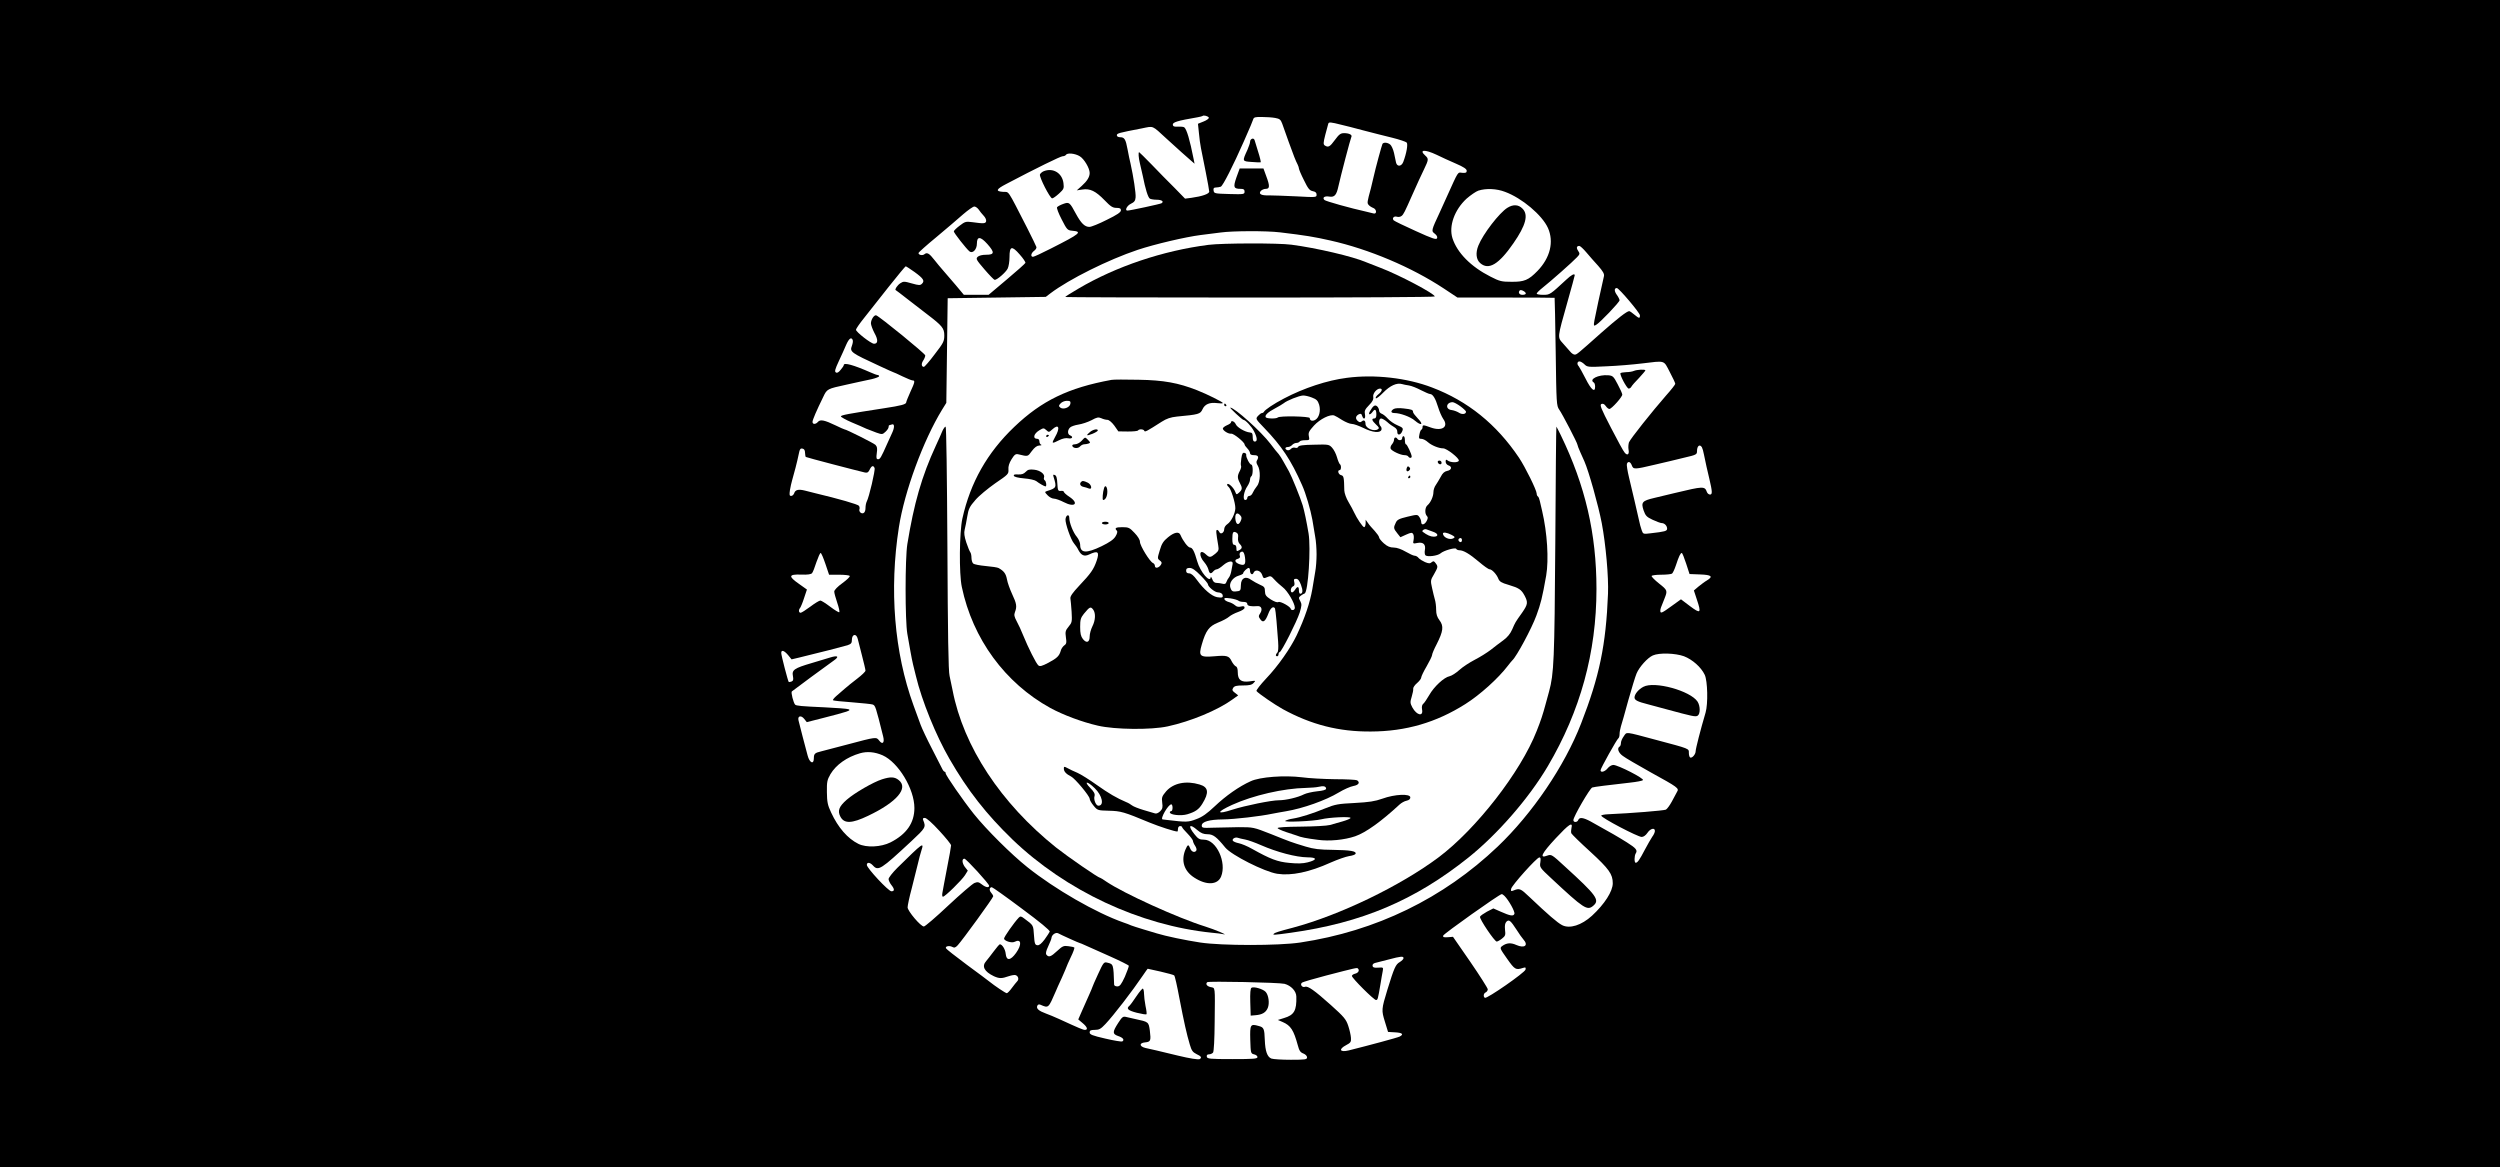 <?xml version="1.0" standalone="no"?>
<!DOCTYPE svg PUBLIC "-//W3C//DTD SVG 20010904//EN"
 "http://www.w3.org/TR/2001/REC-SVG-20010904/DTD/svg10.dtd">
<svg version="1.0" xmlns="http://www.w3.org/2000/svg"
 width="1840pt" height="859pt" viewBox="0 0 1840 859"
 preserveAspectRatio="xMidYMid meet">

<g transform="translate(0,859) scale(0.1,-0.1)"
fill="#000000" stroke="none">
<path d="M0 4295 l0 -4295 9200 0 9200 0 0 4295 0 4295 -9200 0 -9200 0 0
-4295z m8897 3429 c2 -6 -15 -19 -38 -28 l-42 -17 7 -67 c3 -37 10 -87 15
-112 5 -25 20 -103 35 -175 14 -71 26 -137 26 -145 0 -17 -52 -35 -131 -46
l-47 -6 -78 80 c-44 43 -119 120 -168 171 -49 50 -90 91 -92 91 -7 0 -4 -42 5
-79 5 -20 15 -63 22 -96 19 -96 38 -158 52 -167 6 -4 29 -8 49 -8 38 0 57 -13
37 -26 -10 -6 -233 -54 -251 -54 -22 0 -3 37 25 50 25 12 33 22 35 47 3 30
-16 154 -37 248 -6 22 -15 69 -22 105 -14 76 -23 90 -55 90 -14 0 -24 6 -24
14 0 15 13 18 184 51 89 18 72 25 181 -75 85 -77 156 -142 184 -165 l23 -20
-7 35 c-28 142 -51 219 -69 233 -6 4 -27 6 -46 5 -25 -2 -36 1 -38 13 -3 19
31 30 183 56 17 3 32 7 35 9 8 9 43 -1 47 -12z m488 -2 c33 -6 41 -12 52 -42
7 -19 28 -80 48 -135 37 -102 50 -136 66 -167 5 -10 9 -23 9 -28 0 -6 16 -45
37 -86 30 -62 41 -76 65 -81 20 -4 28 -11 28 -26 0 -20 -3 -20 -152 -12 -84 4
-173 7 -198 7 -57 -2 -79 10 -61 32 8 9 24 16 37 16 30 0 31 21 3 95 l-20 55
-88 0 -87 0 -24 -66 c-25 -73 -21 -84 33 -84 20 0 27 -5 27 -20 0 -20 -5 -21
-112 -18 -109 3 -113 4 -116 26 -3 16 2 22 16 22 11 0 28 3 37 6 16 7 91 155
170 334 20 47 43 99 50 115 7 17 15 38 19 48 4 14 17 17 63 16 32 0 76 -3 98
-7z m490 -51 c22 -5 94 -23 160 -41 66 -17 162 -42 213 -54 52 -13 99 -29 105
-35 11 -11 -1 -80 -25 -143 -13 -34 -45 -37 -53 -5 -3 12 -10 44 -15 71 -6 27
-19 55 -28 62 -20 16 -48 18 -57 5 -5 -10 -50 -174 -66 -246 -5 -22 -14 -58
-19 -80 -28 -103 -29 -109 -17 -123 6 -8 22 -18 35 -23 25 -10 27 -47 1 -40
-8 2 -30 7 -49 12 -122 27 -303 78 -312 87 -18 18 1 31 36 25 38 -6 53 11 67
77 15 69 89 352 95 362 9 15 -16 28 -53 28 -26 0 -37 -8 -68 -50 -37 -51 -49
-57 -74 -41 -12 8 -12 19 3 78 10 37 20 74 22 82 4 14 16 13 99 -8z m698 -220
c34 -17 98 -46 142 -65 58 -25 80 -40 80 -53 0 -14 -7 -17 -33 -15 -35 4 -26
17 -112 -173 -5 -11 -29 -63 -53 -117 -63 -135 -64 -138 -37 -158 14 -11 21
-23 17 -33 -5 -13 -31 -5 -158 53 -83 37 -156 73 -161 78 -15 15 1 34 23 27
11 -4 27 -1 35 6 14 11 23 29 76 149 45 101 62 138 89 194 34 71 35 77 9 101
-49 44 -4 47 83 6z m-2626 -11 c32 -19 73 -88 73 -123 0 -29 -18 -59 -58 -95
l-37 -33 41 6 c57 9 98 -11 164 -79 44 -46 60 -56 87 -56 25 0 33 -4 33 -18 0
-14 -28 -33 -104 -70 -57 -29 -114 -52 -128 -52 -34 0 -61 26 -99 96 -46 86
-50 89 -94 73 -20 -7 -40 -18 -45 -24 -4 -6 10 -44 34 -90 38 -75 43 -80 76
-83 79 -7 64 -20 -155 -131 -66 -34 -125 -61 -132 -61 -20 0 -15 27 8 44 11 8
19 20 17 28 -2 7 -32 69 -67 138 -153 298 -131 265 -179 268 -57 4 -51 19 24
58 224 118 400 204 415 204 10 0 21 5 24 10 10 17 68 11 102 -10z m3130 -262
c125 -46 273 -171 316 -266 45 -101 17 -219 -77 -316 -66 -68 -98 -81 -191
-80 -72 0 -87 3 -155 38 -144 73 -245 175 -280 283 -28 89 15 209 104 291 30
26 69 53 87 59 56 18 134 15 196 -9z m-3874 -130 c8 -13 25 -33 37 -46 12 -12
20 -30 18 -40 -4 -18 -17 -19 -103 -7 -46 6 -53 4 -92 -26 -24 -18 -43 -37
-43 -42 0 -11 92 -128 115 -147 23 -19 55 13 55 57 0 55 26 54 77 -3 55 -62
53 -79 -9 -79 -29 0 -53 -6 -63 -16 -14 -14 -9 -22 51 -92 36 -42 70 -77 75
-77 18 0 80 54 95 82 8 15 14 54 14 86 0 81 17 86 75 19 25 -28 44 -56 42 -62
-2 -5 -64 -61 -137 -122 l-134 -113 -91 0 -91 0 -61 73 c-33 39 -75 88 -92
107 -17 19 -46 54 -64 77 -37 48 -54 58 -73 42 -14 -12 -44 -6 -44 9 0 4 59
57 132 117 73 61 161 136 197 168 36 31 73 57 82 57 9 0 23 -10 32 -22z m2217
-168 c192 -23 251 -33 371 -60 285 -64 597 -196 835 -353 l101 -67 357 0 c196
0 357 -1 358 -2 1 -2 5 -181 8 -398 5 -382 6 -396 26 -425 23 -32 134 -246
134 -258 0 -4 9 -29 21 -55 12 -26 25 -56 30 -67 33 -75 103 -325 128 -455 30
-159 51 -396 46 -520 -15 -378 -63 -608 -198 -955 -122 -314 -359 -663 -614
-906 -400 -381 -895 -622 -1453 -706 -159 -24 -577 -24 -736 0 -106 16 -255
47 -319 67 -16 5 -61 19 -100 30 -38 11 -79 25 -90 29 -11 5 -36 15 -55 21
-204 72 -505 245 -709 408 -117 93 -302 277 -394 392 -79 99 -207 284 -207
299 0 6 -3 11 -7 11 -5 0 -13 10 -19 23 -6 12 -40 78 -75 147 -36 69 -73 148
-83 175 -10 28 -34 93 -53 145 -141 388 -179 850 -107 1310 41 263 179 638
318 865 l31 50 5 385 5 385 361 5 361 5 34 26 c139 105 427 248 642 320 126
42 353 95 462 109 50 6 117 15 150 19 87 12 336 13 435 1z m2255 -147 c22 -26
61 -71 88 -100 35 -40 46 -59 42 -76 -23 -100 -64 -290 -70 -325 -7 -41 -6
-43 11 -34 28 15 174 168 174 182 0 6 -9 25 -21 41 -19 27 -19 49 1 49 15 0
170 -183 170 -201 0 -25 -6 -24 -42 6 -16 14 -33 25 -37 25 -17 0 -86 -54
-203 -157 -182 -162 -182 -162 -198 -163 -9 0 -24 10 -34 23 -11 12 -34 39
-53 60 -41 46 -42 37 33 303 30 106 54 194 54 198 0 16 -25 3 -63 -33 -118
-109 -119 -111 -169 -111 -27 0 -48 4 -48 9 0 5 19 24 43 43 55 43 226 194
254 225 21 22 22 26 8 47 -15 22 -11 36 9 36 6 0 29 -21 51 -47z m-4944 -145
c66 -48 76 -65 55 -86 -13 -13 -22 -13 -75 2 -56 16 -62 16 -85 1 -21 -14 -42
-45 -34 -50 2 0 44 -33 93 -71 50 -39 113 -87 140 -108 109 -83 125 -102 125
-154 0 -44 -6 -56 -71 -140 -38 -51 -74 -92 -79 -92 -18 0 -21 22 -6 45 9 13
16 31 16 39 0 13 -334 285 -361 295 -15 5 -38 -30 -39 -58 0 -13 12 -45 26
-72 28 -50 27 -79 -3 -79 -22 0 -133 87 -133 103 0 7 27 46 60 87 33 41 114
144 180 228 66 83 123 152 126 152 3 0 33 -19 65 -42z m4499 -158 c0 -6 -11
-10 -25 -10 -23 0 -34 18 -19 33 9 8 44 -11 44 -23z m-4954 -343 c3 -8 0 -26
-6 -42 -17 -45 -8 -51 204 -149 54 -25 100 -46 102 -46 2 0 32 -13 66 -30 34
-16 67 -30 75 -30 19 0 17 -12 -17 -85 -16 -36 -30 -70 -30 -75 0 -16 -34 -25
-165 -45 -265 -41 -316 -50 -316 -60 1 -5 36 -25 78 -43 43 -18 92 -39 108
-47 17 -7 50 -20 75 -29 43 -15 45 -14 67 6 13 12 23 27 23 35 0 7 2 13 4 13
2 0 11 3 20 6 20 8 21 -22 2 -62 -8 -16 -24 -51 -36 -79 -45 -102 -53 -115
-67 -115 -13 0 -15 9 -10 45 5 34 3 48 -10 61 -14 13 -215 114 -228 114 -3 0
-32 13 -65 29 -81 39 -113 46 -130 26 -16 -19 -40 -20 -40 0 0 15 30 84 79
184 28 59 29 59 171 90 30 7 73 16 95 21 22 5 64 14 93 20 28 7 52 16 52 21 0
5 -5 9 -10 9 -6 0 -29 8 -53 19 -125 55 -197 75 -197 54 0 -5 -10 -20 -23 -35
-15 -19 -26 -25 -35 -19 -11 6 -6 24 21 82 19 41 44 95 55 122 21 47 38 59 48
34z m5385 -178 c21 -21 28 -22 163 -15 78 3 195 13 261 21 175 21 158 26 204
-62 23 -43 41 -82 41 -88 0 -5 -30 -44 -67 -85 -103 -118 -264 -320 -274 -346
-4 -13 -6 -37 -3 -53 7 -35 -8 -47 -28 -23 -9 9 -54 92 -102 185 -74 143 -84
168 -69 174 11 4 21 -1 31 -15 8 -12 20 -22 27 -22 16 0 95 88 95 106 0 7 -15
41 -34 76 -30 58 -36 63 -69 66 -73 6 -145 -30 -107 -53 6 -3 10 -17 10 -31 0
-47 -29 -23 -70 59 -23 45 -46 86 -51 92 -14 14 -11 35 6 35 8 0 25 -10 36
-21z m865 -611 c4 -7 11 -30 15 -53 4 -22 13 -62 19 -90 7 -27 16 -68 21 -90
22 -93 23 -115 5 -115 -9 0 -19 8 -23 18 -16 45 -25 44 -238 -7 -44 -11 -111
-27 -150 -36 -89 -21 -98 -32 -78 -92 14 -39 22 -48 67 -69 28 -13 58 -24 66
-24 21 0 40 -20 40 -41 0 -18 -16 -22 -121 -34 -55 -7 -56 -6 -66 22 -6 15
-16 53 -22 83 -7 30 -21 91 -31 135 -11 44 -28 120 -40 169 -12 49 -19 95 -16
102 8 22 26 16 36 -11 12 -31 18 -31 170 5 69 16 167 39 218 52 87 20 92 23
92 48 0 38 20 54 36 28z m-6601 -40 c1 -15 3 -29 5 -31 5 -4 384 -103 437
-115 17 -3 25 2 34 22 14 29 27 33 36 11 6 -16 -41 -216 -58 -247 -5 -10 -9
-31 -9 -48 0 -19 -6 -33 -16 -37 -17 -6 -35 13 -28 31 2 6 0 17 -4 23 -7 11
-150 52 -322 93 -19 5 -53 13 -75 19 -48 12 -72 7 -80 -20 -4 -10 -13 -19 -22
-19 -13 0 -14 8 -9 43 4 23 11 56 16 72 11 35 40 148 47 185 9 45 13 52 30 48
12 -2 18 -13 18 -30z m150 -818 l27 -80 73 0 c41 0 76 -4 79 -9 4 -5 -21 -29
-54 -53 -35 -25 -60 -51 -60 -62 0 -10 10 -47 22 -82 12 -35 19 -66 15 -70 -3
-3 -33 15 -66 40 -33 25 -66 46 -73 46 -8 0 -41 -20 -74 -45 -32 -24 -65 -45
-71 -45 -15 0 -17 21 -4 36 4 5 18 37 29 72 l21 63 -59 42 c-80 56 -76 71 16
68 49 -2 74 2 81 11 6 7 20 43 32 81 13 37 26 67 31 67 5 0 20 -36 35 -80z
m6335 2 l25 -77 78 -3 c84 -3 98 -15 50 -44 -16 -9 -43 -30 -62 -45 l-34 -29
22 -67 c34 -101 28 -107 -51 -48 l-66 50 -68 -49 c-74 -54 -84 -58 -84 -35 0
13 4 24 31 90 23 58 22 61 -40 110 -33 26 -58 52 -55 56 3 5 35 9 72 9 37 0
72 4 78 8 6 4 19 32 29 62 21 64 33 90 43 90 4 0 18 -35 32 -78z m-6097 -554
c3 -13 17 -67 31 -122 14 -54 26 -104 26 -112 0 -7 -27 -33 -61 -59 -34 -26
-75 -59 -93 -75 -17 -15 -44 -39 -61 -53 -16 -14 -27 -28 -24 -31 3 -3 66 -10
140 -15 74 -6 142 -13 151 -16 21 -8 22 -11 78 -235 12 -46 -4 -64 -29 -31
-22 28 -18 29 -236 -29 -88 -23 -174 -45 -191 -50 -47 -11 -54 -18 -54 -51 0
-49 -32 -34 -46 21 -7 25 -23 88 -37 140 -13 52 -27 105 -30 118 -8 33 19 40
42 11 l19 -24 114 29 c191 49 216 57 193 66 -11 4 -90 10 -175 14 -177 8 -208
11 -218 20 -12 13 -32 90 -24 97 10 9 268 199 311 229 40 28 27 38 -28 21 -20
-6 -81 -24 -136 -41 -130 -38 -148 -51 -139 -96 5 -26 2 -35 -10 -40 -9 -4
-19 -5 -21 -3 -6 7 -55 195 -55 213 0 25 21 19 50 -15 l26 -32 55 13 c134 32
327 82 357 91 26 9 32 16 32 39 0 44 33 50 43 8z m6081 -128 c62 -24 126 -80
153 -137 21 -45 25 -213 6 -278 -37 -125 -73 -266 -73 -284 0 -23 -27 -54 -41
-46 -5 4 -9 19 -9 34 0 32 8 29 -240 95 -236 63 -215 61 -239 27 -12 -16 -21
-38 -21 -49 0 -12 -4 -24 -10 -27 -20 -12 -9 -45 23 -68 17 -14 111 -68 207
-122 200 -110 210 -117 193 -143 -6 -10 -23 -42 -38 -71 -15 -28 -35 -55 -44
-60 -14 -7 -259 -27 -426 -34 -27 -1 -50 -6 -50 -10 0 -16 269 -157 298 -157
13 0 30 12 42 30 21 32 55 41 55 14 0 -9 -8 -28 -19 -42 -10 -15 -35 -58 -55
-96 -39 -75 -54 -96 -67 -96 -12 0 -11 51 0 69 15 23 3 38 -65 81 -74 46 -100
61 -267 154 -54 29 -82 33 -91 11 -7 -19 -36 -20 -36 -1 0 25 122 235 139 240
16 5 111 17 280 36 46 5 88 13 93 18 12 12 -184 112 -218 112 -12 0 -31 -11
-42 -25 -20 -25 -52 -34 -52 -14 0 13 120 228 131 235 5 3 9 17 9 31 0 15 5
40 10 57 6 17 30 103 54 191 25 88 52 177 61 198 20 48 81 116 120 133 47 21
165 17 229 -6z m-5898 -729 c116 -52 234 -248 234 -388 0 -110 -58 -193 -176
-253 -70 -35 -177 -40 -236 -11 -79 39 -149 119 -201 231 -26 55 -30 78 -31
150 -1 76 2 90 26 132 42 70 121 126 218 154 53 15 108 10 166 -15z m417 -555
c48 -52 87 -100 87 -108 0 -8 -13 -83 -30 -168 -16 -85 -32 -167 -34 -182 -3
-16 -1 -28 4 -28 15 0 138 121 162 158 l21 34 -23 29 c-20 29 -21 59 -2 59 13
0 182 -185 182 -199 0 -17 -25 -13 -54 10 -23 18 -31 19 -54 10 -16 -7 -102
-81 -193 -166 -90 -85 -171 -154 -179 -154 -23 -1 -120 114 -120 141 0 13 13
75 30 138 16 63 36 144 45 180 8 36 20 80 26 98 22 68 14 62 -177 -126 -35
-35 -64 -72 -64 -82 0 -9 9 -29 20 -43 25 -31 25 -47 1 -47 -22 0 -181 171
-181 194 0 22 23 20 45 -4 39 -43 57 -31 283 179 105 98 108 103 87 154 -5 13
-2 17 12 17 12 0 54 -37 106 -94z m4653 19 c-3 -13 -4 -30 -1 -38 3 -7 66 -69
140 -136 138 -127 165 -165 165 -232 0 -59 -60 -153 -153 -239 -77 -70 -164
-98 -220 -69 -36 19 -103 77 -240 207 -67 64 -73 66 -120 47 -15 -6 -18 -4
-15 13 4 25 188 230 207 231 10 1 12 -8 8 -36 -6 -36 -4 -39 81 -118 239 -223
264 -240 309 -201 49 42 24 76 -211 290 -94 87 -98 89 -127 79 -62 -24 -44 14
61 127 98 105 128 125 116 75z m-4046 -592 c135 -100 209 -161 206 -170 -3 -7
-20 -33 -38 -58 -23 -30 -39 -44 -53 -42 -17 2 -21 11 -25 74 -5 75 -3 72 -72
123 -22 17 -28 18 -40 6 -35 -37 -108 -141 -108 -154 0 -17 56 -35 77 -24 50
26 56 -19 11 -82 -41 -57 -71 -59 -76 -6 -3 33 -26 70 -43 70 -4 0 -24 -24
-45 -52 -22 -29 -47 -62 -56 -72 -34 -38 -14 -77 57 -111 40 -18 58 -18 109 0
21 7 44 11 51 8 20 -7 26 -31 12 -45 -7 -7 -25 -30 -40 -50 -15 -21 -32 -38
-37 -38 -9 0 -89 54 -130 87 -8 7 -82 62 -165 123 -82 61 -151 115 -153 121
-6 15 25 21 46 10 16 -9 24 -6 41 12 36 39 261 349 261 360 0 6 -7 18 -16 28
-15 17 -12 39 6 39 5 0 104 -70 220 -157z m3553 93 c32 -32 79 -117 73 -132
-7 -19 -29 -16 -103 17 l-52 23 -47 -24 c-25 -14 -48 -30 -51 -37 -6 -15 107
-183 123 -183 6 0 24 10 39 22 24 19 27 26 22 65 -3 31 0 48 10 59 19 19 31 9
75 -59 18 -29 41 -61 50 -71 40 -44 9 -68 -52 -41 -40 18 -71 16 -104 -8 -19
-14 -17 -18 36 -93 57 -81 64 -85 117 -68 19 6 22 4 19 -12 -4 -22 -285 -217
-299 -208 -14 8 -10 34 6 40 8 4 15 14 15 23 -1 9 -58 99 -128 201 l-128 185
-38 -3 c-30 -2 -37 0 -34 12 3 13 411 303 430 305 4 1 13 -5 21 -13z m-3200
-315 c37 -17 70 -31 72 -31 3 0 24 -9 48 -20 23 -10 103 -46 177 -79 74 -33
136 -64 138 -69 1 -5 -12 -41 -29 -81 -27 -58 -37 -71 -56 -71 -13 0 -23 6
-23 13 -5 152 -5 151 -51 162 -24 6 -28 1 -67 -84 -23 -50 -42 -93 -42 -96 0
-2 -11 -28 -24 -57 -13 -29 -36 -82 -52 -117 l-28 -64 32 -27 c34 -28 42 -50
17 -50 -13 0 -40 11 -190 80 -33 15 -76 33 -96 40 -52 19 -73 36 -65 56 4 11
12 14 24 9 60 -26 58 -27 113 100 4 11 24 55 44 98 19 43 35 80 35 82 0 2 14
34 31 70 18 36 29 68 26 71 -3 3 -23 8 -44 10 -34 5 -43 1 -82 -35 -46 -43
-62 -49 -79 -28 -7 9 -4 26 13 62 13 28 24 55 24 62 2 23 31 43 49 34 9 -5 47
-23 85 -40z m2457 -143 c0 -7 -13 -20 -28 -29 -30 -17 -41 -42 -91 -204 -44
-144 -44 -151 -18 -235 l23 -75 52 -3 c53 -3 66 -14 34 -31 -15 -8 -223 -64
-375 -102 -66 -16 -78 8 -19 39 33 17 37 24 35 53 -1 19 -10 59 -20 89 -16 48
-30 65 -128 153 -122 109 -169 142 -190 134 -20 -8 -39 17 -23 30 7 6 87 29
178 53 220 57 228 59 234 52 14 -13 4 -32 -19 -38 -14 -3 -25 -11 -25 -17 0
-16 162 -177 177 -177 13 0 14 3 33 115 6 39 14 83 17 98 5 27 4 28 -33 25
-29 -2 -39 1 -42 13 -2 10 6 19 20 22 13 3 57 14 98 25 90 24 110 26 110 10z
m-1788 -99 c51 -12 96 -24 100 -28 5 -4 22 -79 38 -166 35 -181 54 -266 77
-343 13 -44 21 -56 49 -70 35 -16 41 -26 24 -37 -9 -6 -75 5 -162 26 -91 22
-116 28 -158 38 -25 5 -61 14 -80 18 -45 11 -47 37 -2 41 41 4 44 12 35 86 -9
65 -9 65 -108 86 -22 5 -52 12 -66 15 -23 6 -30 1 -59 -44 -43 -67 -43 -81 -1
-96 37 -12 49 -29 31 -40 -6 -3 -62 6 -125 21 -96 22 -115 30 -115 45 0 15 8
19 38 19 32 0 44 7 78 43 59 62 199 244 274 355 19 28 36 52 37 52 1 0 43 -10
95 -21z m912 -90 c48 -13 86 -53 87 -93 3 -104 -16 -137 -91 -159 l-45 -14 35
-15 c60 -26 81 -59 112 -172 10 -39 19 -52 41 -60 15 -6 27 -18 27 -28 0 -16
-12 -18 -119 -18 -66 0 -131 4 -144 9 -30 12 -45 54 -48 136 -3 85 -7 94 -46
104 -60 17 -64 11 -61 -102 3 -99 4 -101 28 -107 14 -3 25 -12 25 -20 0 -13
-30 -15 -185 -15 -168 0 -185 2 -188 18 -2 11 3 17 16 17 11 0 24 6 30 13 6 7
11 97 12 227 3 270 5 247 -30 255 -27 6 -39 23 -25 36 9 9 530 -2 569 -12z"/>
<path d="M9207 7563 c-4 -3 -7 -12 -7 -20 0 -7 -9 -32 -19 -56 -39 -85 -39
-84 31 -89 35 -3 65 -4 67 -2 2 2 -6 37 -19 77 -12 39 -24 78 -26 85 -4 13
-17 16 -27 5z"/>
<path d="M7682 7330 c-12 -5 -25 -16 -28 -24 -7 -17 74 -176 90 -176 7 0 29
16 50 35 36 33 38 38 33 78 -10 74 -77 114 -145 87z"/>
<path d="M11095 7061 c-59 -36 -180 -193 -214 -278 -22 -54 -17 -104 14 -130
62 -54 137 -8 244 147 92 133 112 210 66 255 -29 30 -68 32 -110 6z"/>
<path d="M8895 6788 c-336 -43 -681 -159 -959 -323 -53 -31 -96 -58 -96 -61 0
-2 612 -4 1360 -4 748 0 1360 3 1360 8 0 20 -263 159 -400 211 -47 18 -94 37
-105 41 -97 42 -366 105 -550 129 -94 13 -509 12 -610 -1z"/>
<path d="M9912 5809 c-143 -18 -316 -75 -462 -152 -75 -39 -142 -84 -148 -99
-2 -4 -8 -8 -14 -8 -6 0 -19 -10 -29 -21 -19 -22 -18 -22 45 -88 129 -134 198
-237 279 -421 28 -61 63 -183 76 -255 6 -38 16 -95 21 -126 6 -30 10 -88 10
-129 0 -41 -4 -99 -10 -129 -5 -31 -15 -87 -21 -126 -18 -102 -54 -210 -115
-340 -46 -96 -137 -227 -226 -320 -42 -45 -74 -86 -70 -91 11 -16 132 -99 193
-133 210 -115 414 -167 649 -165 257 1 480 66 695 202 108 68 243 190 313 282
15 19 29 37 33 40 31 28 142 234 177 330 32 87 43 130 72 294 20 118 8 314
-30 476 -6 25 -14 57 -17 73 -3 15 -9 30 -14 33 -5 3 -9 12 -9 21 0 25 -84
195 -130 264 -166 247 -377 417 -640 517 -185 71 -424 98 -628 71z m458 -56
c19 -3 59 -19 89 -35 30 -15 59 -28 66 -28 20 0 40 -32 59 -95 10 -33 27 -72
38 -88 42 -58 -7 -93 -90 -64 -57 21 -62 21 -62 3 0 -8 -4 -16 -8 -18 -5 -1
-12 -18 -15 -35 -6 -29 -4 -33 15 -33 12 0 33 -11 47 -24 27 -24 80 -46 113
-46 26 0 118 -72 115 -90 -3 -17 -63 -16 -84 2 -10 8 -13 5 -13 -10 0 -12 9
-23 20 -27 30 -9 24 -35 -9 -41 -20 -4 -34 -17 -47 -43 -11 -20 -27 -47 -36
-60 -10 -13 -18 -37 -18 -53 0 -32 -21 -78 -44 -97 -19 -16 -21 -62 -4 -79 9
-9 8 -17 -2 -37 -16 -29 -40 -33 -40 -7 0 10 -6 27 -14 37 -13 19 -16 19 -87
2 -62 -15 -76 -22 -86 -44 -18 -37 -17 -43 11 -78 l23 -29 42 19 c36 16 44 17
52 4 5 -8 6 -27 3 -43 -6 -28 -5 -29 29 -22 42 8 62 -11 54 -53 -3 -15 -1 -33
4 -38 14 -14 90 -4 111 14 23 21 112 46 116 33 2 -5 13 -10 23 -10 30 0 74
-26 144 -85 35 -30 70 -55 78 -55 18 0 53 -38 65 -70 8 -20 23 -30 73 -44 79
-24 95 -34 120 -80 26 -50 24 -64 -18 -125 -52 -73 -50 -70 -73 -123 -14 -32
-35 -58 -65 -80 -25 -18 -67 -50 -92 -70 -26 -20 -78 -53 -117 -73 -39 -20
-91 -54 -115 -76 -24 -22 -57 -43 -72 -46 -41 -8 -115 -77 -150 -139 -17 -29
-36 -58 -44 -64 -9 -7 -12 -22 -9 -40 12 -56 -38 -47 -71 13 -17 32 -17 40 -5
79 7 24 13 50 11 59 -1 9 12 28 29 42 16 14 30 32 30 40 0 8 18 46 40 83 22
38 40 75 40 83 0 8 15 44 34 80 48 95 53 133 21 175 -18 24 -25 45 -25 78 0
25 -4 58 -9 74 -5 16 -14 55 -21 86 -12 54 -12 58 14 101 30 53 31 57 12 82
-11 16 -17 17 -29 7 -12 -11 -22 -10 -49 1 -18 8 -39 21 -47 30 -7 10 -21 17
-30 17 -9 0 -38 14 -66 30 -31 18 -64 30 -87 30 -27 0 -47 8 -73 31 -19 17
-35 37 -35 44 0 7 -15 28 -32 47 -18 19 -41 45 -50 59 l-17 24 0 -27 c-1 -16
-5 -28 -11 -28 -10 0 -54 65 -74 109 -6 14 -25 49 -41 76 -17 28 -30 65 -31
85 -2 99 -4 108 -24 113 -20 5 -29 37 -10 37 12 0 13 37 1 44 -4 3 -14 26 -21
51 -7 25 -23 56 -36 70 -22 24 -27 25 -133 22 -81 -1 -112 -6 -116 -15 -3 -8
-13 -11 -24 -7 -10 3 -23 -1 -30 -9 -7 -8 -19 -12 -27 -9 -20 8 -17 23 5 23
10 0 24 7 31 15 7 8 21 15 31 15 10 0 21 5 24 10 3 6 22 10 40 10 33 0 34 1
28 30 -5 26 1 37 38 78 44 48 119 85 149 74 8 -3 35 -18 59 -34 25 -15 56 -28
70 -28 15 0 53 -14 86 -30 66 -33 122 -39 132 -14 3 8 1 20 -6 27 -16 16 -14
57 4 57 8 0 29 -12 45 -26 16 -15 40 -32 52 -38 14 -8 23 -21 22 -34 -1 -30
26 -25 37 6 8 20 4 25 -36 42 -24 10 -56 32 -71 49 -15 17 -35 33 -45 36 -11
4 -19 14 -19 24 0 10 -7 24 -15 31 -16 13 -29 4 -53 -38 -15 -27 2 -29 21 -2
17 24 27 16 27 -22 0 -18 -5 -28 -15 -28 -23 0 -18 -16 13 -45 23 -21 25 -27
12 -35 -29 -18 -90 8 -90 40 0 24 -11 32 -27 19 -10 -9 -17 -8 -28 1 -21 17
-19 37 4 50 16 8 21 6 26 -10 10 -33 28 -24 21 11 -5 25 0 36 30 67 26 26 34
43 31 60 -5 25 25 62 50 62 21 0 15 -21 -12 -42 -14 -11 -23 -24 -19 -29 3 -5
28 14 55 42 50 51 100 74 139 62 8 -3 31 -7 50 -10z m-714 -89 c34 -13 43 -22
53 -53 13 -45 0 -96 -30 -112 -21 -11 -39 -5 -39 14 0 13 -223 18 -236 4 -10
-10 -82 -9 -88 2 -9 14 16 38 68 65 27 14 56 32 64 38 23 20 114 56 142 57 13
1 43 -6 66 -15z m1092 -64 c23 -17 42 -35 42 -40 0 -19 -30 -23 -53 -7 -13 8
-37 17 -53 19 -48 5 -42 57 7 58 9 0 35 -14 57 -30z m-200 -924 c39 -13 42
-36 4 -36 -22 0 -48 11 -81 36 -10 8 14 24 28 18 9 -4 31 -12 49 -18z m134
-22 c27 -14 29 -18 15 -26 -28 -15 -76 7 -77 35 0 12 29 8 62 -9z m78 -39 c0
-8 -4 -15 -9 -15 -13 0 -22 16 -14 24 11 11 23 6 23 -9z"/>
<path d="M10258 5580 c-25 -15 -22 -30 5 -30 42 0 116 -27 148 -54 49 -42 70
-33 26 12 -20 21 -37 43 -37 49 0 17 -9 20 -70 27 -33 4 -62 2 -72 -4z"/>
<path d="M10320 5365 c0 -17 -25 -20 -35 -5 -10 16 -25 12 -25 -7 0 -9 -7 -24
-15 -33 -9 -10 -13 -24 -10 -32 7 -17 73 -48 103 -48 11 0 24 -4 27 -10 8 -13
25 -13 25 0 0 17 -34 90 -42 90 -5 0 -8 14 -8 30 0 17 -4 30 -10 30 -5 0 -10
-7 -10 -15z"/>
<path d="M10582 5188 c6 -18 28 -21 28 -4 0 9 -7 16 -16 16 -9 0 -14 -5 -12
-12z"/>
<path d="M10354 5146 c-8 -22 3 -33 18 -18 9 9 9 15 0 24 -9 9 -13 7 -18 -6z"/>
<path d="M10365 5080 c-3 -5 -1 -10 4 -10 6 0 11 5 11 10 0 6 -2 10 -4 10 -3
0 -8 -4 -11 -10z"/>
<path d="M8180 5794 c-317 -58 -513 -153 -715 -346 -199 -190 -323 -409 -382
-675 -22 -100 -25 -406 -4 -503 80 -382 318 -707 652 -891 94 -51 232 -103
350 -130 125 -29 392 -32 514 -5 170 37 367 119 476 198 l42 30 -24 19 c-20
15 -22 21 -13 36 9 14 24 18 72 18 47 0 66 4 79 19 17 18 17 18 -30 11 -62 -8
-87 10 -87 67 0 25 -5 41 -15 44 -8 4 -22 21 -31 39 -18 38 -35 43 -124 35
-110 -9 -120 0 -95 86 30 104 54 135 120 162 33 13 69 32 81 43 11 10 41 26
67 35 28 10 47 22 47 31 0 11 -7 14 -26 9 -18 -5 -32 -2 -44 9 -10 9 -30 20
-46 24 -15 4 -30 13 -32 20 -4 11 6 12 44 7 27 -4 53 -12 59 -17 5 -5 22 -9
37 -9 18 0 28 -5 28 -15 0 -15 27 -20 76 -16 28 2 38 -24 19 -53 -13 -19 -13
-25 1 -44 20 -29 37 -17 60 44 15 40 36 56 48 36 2 -4 7 -46 11 -92 3 -47 9
-116 12 -153 3 -45 1 -73 -6 -80 -14 -14 -14 -27 -1 -27 6 0 10 7 10 15 0 8 4
15 8 15 13 0 127 226 148 292 15 51 16 61 4 84 -13 23 -13 27 4 40 10 7 23 15
28 16 26 9 47 335 29 442 -15 89 -30 161 -43 206 -17 56 -80 212 -101 250 -11
19 -29 52 -41 73 -11 21 -27 45 -35 55 -9 9 -36 43 -60 75 -68 90 -265 267
-296 267 -4 0 15 -20 42 -45 26 -25 51 -45 54 -45 15 0 61 -49 79 -85 24 -47
26 -75 5 -75 -10 0 -15 10 -15 33 0 26 -4 33 -21 34 -35 3 -94 37 -104 61 -9
21 -35 31 -35 13 0 -5 -13 -14 -30 -21 -16 -7 -30 -18 -30 -24 0 -15 41 -41
62 -38 17 3 98 -63 98 -79 0 -5 9 -18 20 -29 11 -11 20 -27 20 -35 0 -10 10
-15 30 -15 31 0 37 -13 21 -39 -6 -9 -4 -22 5 -36 23 -36 21 -122 -5 -153 -12
-15 -26 -37 -31 -49 -5 -13 -16 -23 -25 -23 -8 0 -15 -7 -15 -15 0 -8 -7 -15
-15 -15 -21 0 -11 64 16 102 10 15 19 36 19 47 0 11 5 23 10 26 13 8 13 85 0
85 -12 0 -41 55 -38 72 2 6 -4 13 -13 15 -13 3 -18 -7 -23 -41 -4 -25 -5 -50
-2 -55 3 -5 -1 -22 -9 -37 -19 -36 -19 -52 0 -88 20 -37 19 -49 -5 -71 -19
-17 -20 -17 -29 6 -11 29 -48 65 -58 56 -4 -4 0 -13 9 -20 18 -14 51 -119 50
-158 -1 -39 -31 -98 -58 -116 -14 -9 -24 -25 -24 -38 0 -27 -28 -42 -36 -20
-4 8 -11 15 -16 15 -10 0 -8 -19 8 -114 6 -34 3 -41 -22 -62 -36 -29 -42 -29
-70 -3 -47 44 -55 -10 -9 -61 12 -14 25 -37 29 -52 7 -31 18 -35 36 -13 7 8
18 15 26 15 7 0 29 14 48 31 36 31 74 36 68 8 -2 -8 -6 -30 -9 -49 -3 -19 -11
-42 -18 -50 -7 -8 -15 -23 -19 -34 -4 -13 -12 -17 -29 -12 -12 3 -32 6 -44 6
-14 0 -25 9 -31 28 -6 15 -11 21 -11 15 -3 -50 -78 38 -100 117 -20 72 -35
100 -52 100 -15 0 -52 48 -71 93 -11 27 -46 20 -92 -18 -33 -27 -46 -46 -60
-95 -18 -59 -18 -61 0 -75 15 -11 17 -18 8 -32 -15 -24 -44 -29 -44 -8 0 8 -6
18 -14 21 -23 9 -96 128 -96 156 0 15 -15 40 -40 66 -36 38 -43 42 -90 42 -49
0 -59 -7 -40 -26 6 -6 3 -21 -10 -42 -14 -23 -43 -43 -102 -72 -114 -55 -158
-52 -158 11 0 15 -11 41 -24 57 -27 31 -56 104 -56 140 0 31 -24 23 -28 -9 -3
-30 40 -154 63 -179 9 -10 25 -33 34 -52 20 -36 42 -45 75 -30 67 32 80 22 57
-46 -22 -63 -41 -91 -130 -185 -46 -49 -65 -76 -63 -91 2 -12 6 -56 9 -99 4
-73 3 -79 -22 -109 -23 -28 -26 -37 -20 -79 6 -39 4 -49 -13 -60 -10 -8 -22
-25 -25 -39 -11 -38 -27 -54 -91 -88 -48 -25 -63 -29 -74 -19 -16 13 -75 131
-112 222 -13 33 -34 79 -47 102 -18 34 -21 47 -13 68 16 41 12 63 -21 133 -16
35 -34 84 -38 109 -8 41 -22 60 -61 82 -8 5 -51 11 -95 15 -44 4 -85 12 -92
18 -7 6 -13 25 -13 42 0 18 -4 36 -9 42 -4 5 -18 37 -29 71 -15 46 -18 71 -12
95 5 18 13 62 19 97 9 55 17 72 59 120 26 31 93 86 147 124 96 65 99 69 97
101 -2 23 5 47 23 76 22 35 30 41 51 36 70 -17 68 -18 98 24 21 28 38 40 55
41 14 0 20 3 14 6 -7 2 -13 13 -13 24 0 10 -6 19 -14 19 -38 0 -29 38 15 64
29 17 31 17 50 0 18 -17 20 -16 42 4 50 47 62 14 22 -55 -27 -49 -25 -51 30
-23 26 13 50 18 68 14 29 -6 39 12 12 22 -19 8 -19 38 0 57 7 8 36 18 62 22
26 4 69 18 96 32 40 22 51 24 72 15 14 -7 35 -12 45 -12 12 0 33 -18 51 -42
l30 -43 70 -1 c39 0 72 3 75 8 8 12 42 10 46 -3 4 -11 17 -4 128 67 36 23 65
33 112 38 160 15 172 18 188 53 18 39 53 53 109 46 23 -3 41 -3 41 1 0 7 -116
65 -190 94 -137 54 -246 74 -430 77 -96 2 -186 2 -200 -1z m-302 -176 c-4 -27
-52 -45 -74 -28 -13 11 -13 15 2 31 10 11 30 19 46 19 24 0 29 -4 26 -22z
m1252 -823 c10 -12 10 -21 1 -41 -16 -35 -35 -25 -39 19 -3 40 15 50 38 22z
m-18 -163 c-2 -18 2 -35 12 -45 21 -21 20 -34 -4 -47 -18 -9 -20 -8 -20 15 0
16 -6 25 -15 25 -11 0 -15 11 -15 43 0 50 6 60 30 47 12 -6 15 -18 12 -38z
m51 -144 c7 -52 -2 -63 -39 -51 -35 12 -43 33 -14 40 13 4 19 11 16 20 -7 18
1 33 18 33 8 0 16 -17 19 -42z m-327 -133 c30 -30 54 -59 54 -64 0 -19 51 -61
75 -61 14 0 28 -7 32 -15 8 -23 -1 -27 -40 -20 -40 8 -96 56 -148 127 -23 32
-41 47 -56 48 -16 0 -23 6 -23 20 0 15 7 20 26 20 19 0 42 -16 80 -55z m364
36 c0 -26 18 -37 26 -17 11 28 51 19 63 -14 9 -28 12 -29 37 -18 24 11 29 10
53 -17 15 -17 43 -42 62 -57 35 -26 89 -118 89 -151 0 -10 -7 -17 -15 -17 -8
0 -15 4 -15 8 0 16 -77 59 -91 51 -9 -5 -30 3 -56 19 -35 23 -42 32 -43 60 0
28 -5 35 -36 48 -20 9 -49 25 -65 36 -41 31 -75 14 -76 -37 -1 -44 -3 -45 -39
-48 -22 -2 -30 3 -38 26 -13 35 17 78 63 91 17 5 31 12 31 17 0 11 29 39 41
39 5 0 9 -9 9 -19z m375 -105 c16 -43 14 -66 -6 -66 -5 0 -9 11 -9 25 0 30
-11 32 -28 5 -7 -11 -17 -20 -22 -20 -16 0 -11 37 6 44 11 4 14 13 10 31 -5
20 -3 25 13 25 14 0 24 -13 36 -44z m-1529 -183 c19 -26 17 -78 -6 -123 -11
-22 -20 -55 -20 -74 0 -44 -23 -53 -50 -19 -15 20 -20 40 -20 89 0 53 4 67 27
96 44 53 50 56 69 31z"/>
<path d="M9010 5610 c0 -5 5 -10 11 -10 5 0 7 5 4 10 -3 6 -8 10 -11 10 -2 0
-4 -4 -4 -10z"/>
<path d="M6936 5418 c-7 -18 -29 -67 -48 -108 -104 -225 -161 -425 -210 -725
-17 -105 -17 -563 0 -660 7 -38 17 -97 23 -130 6 -33 14 -76 19 -95 5 -19 14
-57 21 -85 44 -184 148 -439 247 -610 134 -233 271 -407 463 -593 394 -378
939 -633 1469 -687 36 -3 74 -8 85 -11 40 -9 -62 34 -135 57 -200 62 -602 245
-727 330 -23 16 -44 29 -47 29 -14 0 -238 155 -324 223 -406 325 -681 742
-761 1157 -6 30 -16 78 -22 105 -9 36 -13 307 -16 943 -3 539 -8 892 -13 892
-6 0 -16 -15 -24 -32z"/>
<path d="M11447 4593 c-6 -867 -10 -960 -46 -1093 -5 -19 -17 -62 -26 -95 -19
-71 -35 -120 -65 -195 -118 -302 -446 -723 -722 -930 -281 -210 -725 -425
-1073 -518 -100 -26 -131 -36 -139 -44 -14 -11 4 -10 125 7 522 73 913 239
1306 553 214 171 446 437 585 673 239 405 358 837 358 1304 0 407 -82 760
-263 1133 -17 34 -31 62 -32 62 -2 0 -5 -386 -8 -857z"/>
<path d="M8023 5411 c-33 -28 -28 -31 17 -14 22 9 40 20 40 25 0 14 -34 8 -57
-11z"/>
<path d="M7700 5379 c0 -5 5 -7 10 -4 6 3 10 8 10 11 0 2 -4 4 -10 4 -5 0 -10
-5 -10 -11z"/>
<path d="M7960 5345 c-13 -14 -34 -25 -48 -25 -14 0 -22 -5 -20 -12 7 -19 43
-21 58 -3 7 8 21 15 30 15 10 0 25 3 33 6 13 5 13 8 -4 25 -24 24 -21 24 -49
-6z"/>
<path d="M7549 5117 c-14 -15 -29 -20 -55 -19 -26 2 -35 -1 -32 -10 3 -8 31
-15 76 -19 39 -3 79 -12 89 -20 20 -16 60 -39 68 -39 10 0 5 39 -6 45 -6 4 -8
13 -5 21 9 23 -27 52 -72 57 -35 4 -47 1 -63 -16z"/>
<path d="M7755 5078 c23 -76 21 -80 -49 -102 -18 -6 -18 -8 4 -31 13 -14 34
-25 47 -25 13 0 46 -12 73 -26 81 -42 114 -9 40 40 -22 14 -40 31 -40 36 0 5
-10 9 -22 7 -21 -2 -23 3 -26 55 -2 40 -7 58 -19 62 -12 5 -14 2 -8 -16z"/>
<path d="M7957 5043 c-14 -13 -6 -31 16 -36 12 -2 30 -8 40 -12 29 -12 21 30
-8 43 -30 14 -39 15 -48 5z"/>
<path d="M8126 4998 c-10 -30 -14 -88 -7 -88 17 0 31 27 31 62 0 36 -16 53
-24 26z"/>
<path d="M8110 4740 c0 -5 11 -10 25 -10 14 0 25 5 25 10 0 6 -11 10 -25 10
-14 0 -25 -4 -25 -10z"/>
<path d="M7830 2932 c0 -20 17 -39 53 -57 29 -14 137 -144 137 -164 0 -9 13
-32 29 -51 28 -34 30 -35 112 -37 88 -2 110 -8 302 -88 71 -29 182 -65 202
-65 3 0 5 9 5 20 0 11 7 20 15 20 8 0 15 -3 15 -7 0 -5 18 -26 40 -48 21 -22
39 -46 40 -53 0 -7 7 -24 16 -37 9 -13 13 -29 9 -35 -11 -18 -35 -11 -45 15
-13 33 -18 32 -36 -10 -33 -81 -9 -157 67 -205 88 -57 170 -54 196 8 43 104
-34 272 -126 272 -32 0 -43 6 -69 39 -52 64 -38 83 21 31 26 -22 45 -30 74
-30 41 0 66 -18 131 -98 46 -56 288 -178 382 -193 104 -16 236 11 395 83 50
22 110 43 134 47 24 3 46 11 48 17 7 20 -38 27 -167 29 -99 1 -140 6 -200 24
-109 33 -113 35 -255 92 -130 51 -130 51 -240 51 -60 -1 -146 -3 -190 -4 -73
-3 -80 -1 -80 16 0 28 55 44 155 45 87 1 275 23 365 42 28 5 73 14 100 18 125
21 292 80 388 138 38 23 86 44 108 48 39 7 51 26 27 42 -7 4 -80 8 -163 8 -82
1 -192 7 -242 14 -129 16 -310 3 -378 -29 -85 -38 -184 -108 -264 -184 -57
-54 -92 -79 -136 -95 -60 -23 -73 -23 -215 -6 -14 2 -29 4 -33 4 -21 2 41 111
64 111 5 0 9 -11 9 -25 0 -14 -4 -25 -10 -25 -5 0 -10 -4 -10 -9 0 -19 83 -28
129 -14 59 18 84 35 110 77 51 82 46 123 -20 142 -100 30 -192 11 -246 -50
-31 -37 -34 -45 -29 -84 5 -34 2 -46 -15 -63 -12 -12 -28 -19 -37 -16 -10 3
-48 14 -85 25 -37 11 -75 26 -85 34 -9 7 -28 19 -42 24 -71 30 -129 64 -218
127 -53 38 -117 78 -142 89 -25 10 -57 26 -72 34 -26 14 -28 14 -28 -4z m227
-143 c56 -54 72 -129 27 -129 -18 0 -37 46 -28 72 4 15 -4 31 -32 59 -51 53
-21 51 33 -2z m1703 -4 c0 -8 -23 -15 -66 -19 -37 -4 -80 -14 -96 -22 -45 -23
-133 -44 -186 -44 -55 0 -247 -39 -341 -69 -119 -39 -121 -19 -3 35 154 70
379 122 544 125 35 1 77 4 93 8 36 9 55 4 55 -14z m-595 -374 c22 -4 74 -23
115 -41 119 -52 259 -89 343 -90 73 0 73 -19 1 -37 -35 -9 -74 -10 -134 -4
-88 8 -140 28 -276 104 -33 19 -77 37 -97 41 -20 4 -39 12 -43 18 -9 13 17 29
36 22 8 -3 33 -9 55 -13z"/>
<path d="M10175 2712 c-56 -20 -98 -26 -205 -32 -121 -6 -143 -10 -215 -39
-93 -38 -183 -67 -240 -76 -22 -3 -47 -11 -55 -16 -19 -13 208 -3 265 11 55
14 215 22 215 10 0 -5 -26 -16 -57 -25 -32 -9 -75 -22 -95 -27 -21 -6 -116
-11 -213 -12 -112 -1 -174 -5 -172 -11 2 -5 30 -18 63 -29 32 -10 68 -22 79
-26 28 -12 68 -20 154 -31 83 -12 196 -1 275 26 78 27 191 108 326 233 14 13
37 26 53 29 18 4 27 12 27 24 0 29 -114 24 -205 -9z"/>
<path d="M12025 5860 c-11 -5 -36 -9 -56 -9 -20 -1 -38 -4 -42 -7 -9 -9 46
-113 60 -114 7 0 16 6 20 14 4 8 29 37 56 64 26 28 47 53 47 56 0 9 -62 6 -85
-4z"/>
<path d="M12095 3535 c-36 -19 -64 -53 -65 -78 0 -20 21 -31 100 -51 30 -8 89
-24 130 -35 199 -54 218 -58 234 -49 21 12 21 71 0 104 -53 80 -318 153 -399
109z"/>
<path d="M6491 2854 c-63 -20 -202 -100 -259 -150 -57 -50 -69 -81 -47 -124
28 -54 84 -52 205 6 212 101 299 204 224 263 -30 24 -60 25 -123 5z"/>
<path d="M8365 1259 c-22 -33 -45 -65 -52 -71 -26 -21 -12 -35 54 -52 36 -9
68 -14 71 -11 3 2 0 30 -7 61 -6 32 -11 72 -11 90 0 18 -4 35 -8 38 -4 2 -25
-22 -47 -55z"/>
<path d="M9211 1320 c-8 -4 -11 -40 -9 -106 l3 -99 35 3 c50 4 77 20 91 54 14
34 6 94 -16 118 -19 21 -88 41 -104 30z"/>
</g>
</svg>

